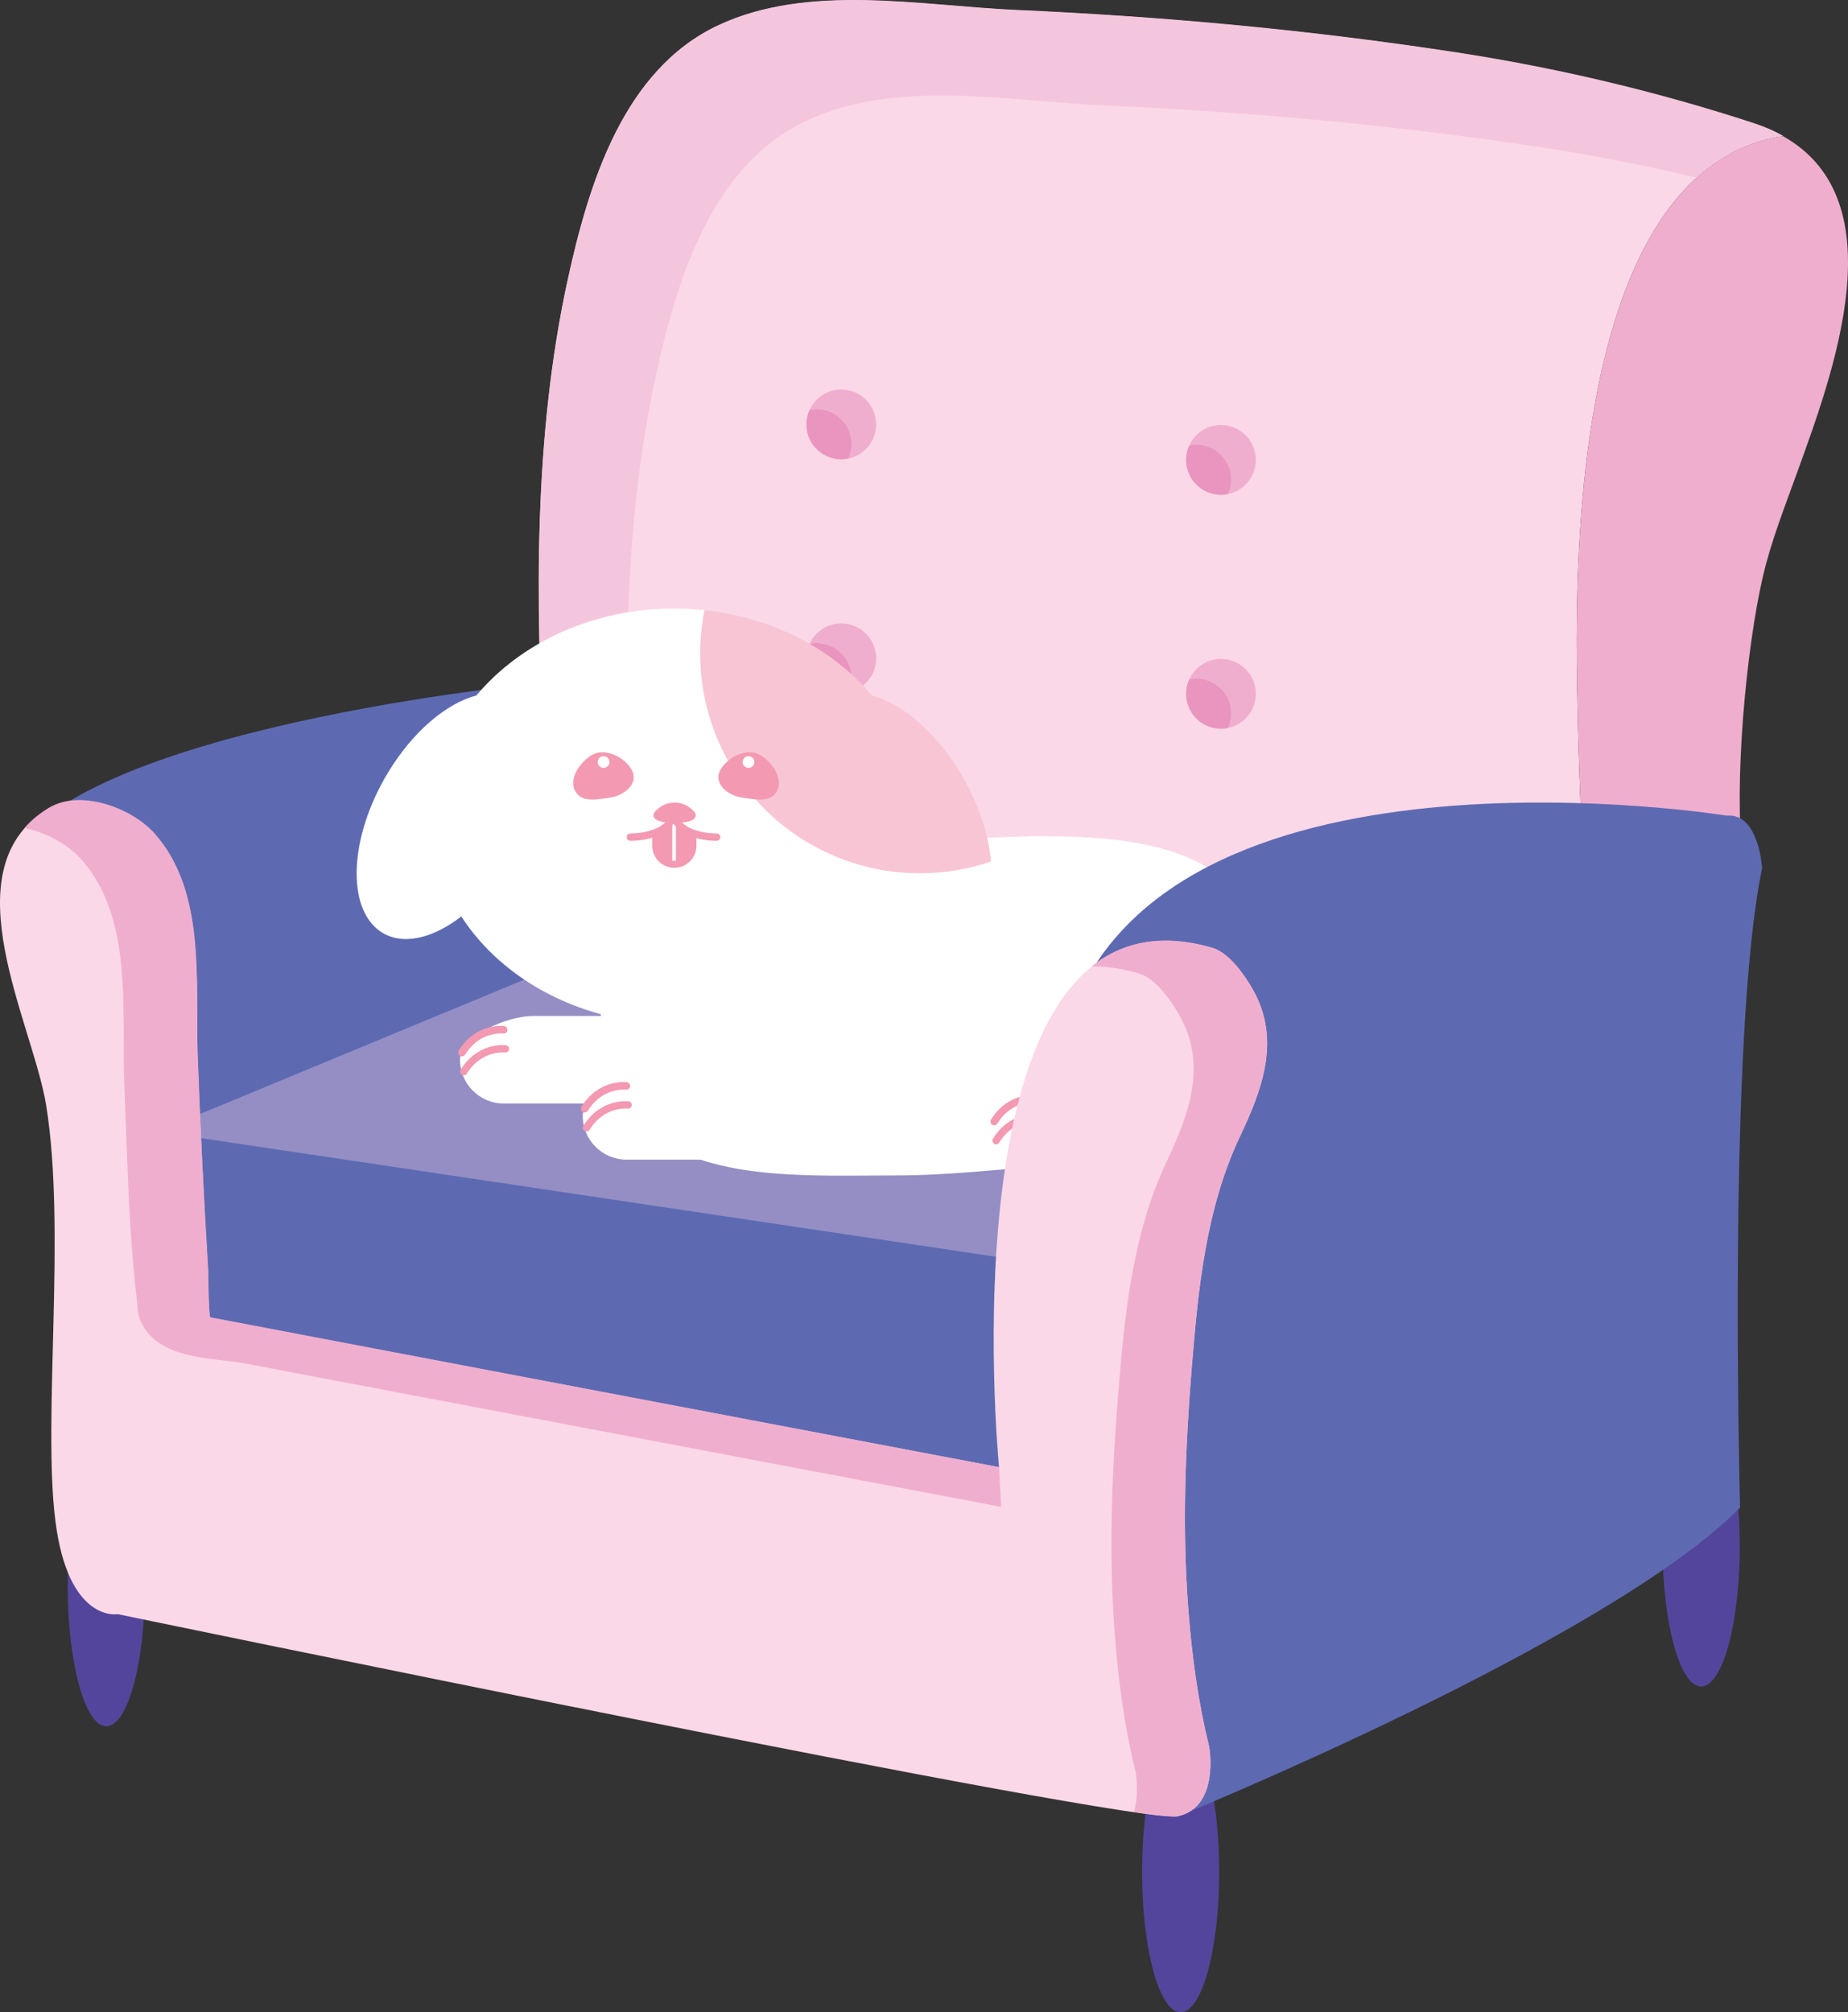 <?xml version="1.0" encoding="utf-8"?>
<!-- Generator: Adobe Illustrator 16.0.0, SVG Export Plug-In . SVG Version: 6.00 Build 0)  -->
<!DOCTYPE svg PUBLIC "-//W3C//DTD SVG 1.1//EN" "http://www.w3.org/Graphics/SVG/1.1/DTD/svg11.dtd">
<svg version="1.1" id="Layer_1" xmlns="http://www.w3.org/2000/svg" xmlns:xlink="http://www.w3.org/1999/xlink" x="0px" y="0px"
	 width="446.051px" height="485.732px" viewBox="0 -0.001 446.051 485.732" enable-background="new 0 -0.001 446.051 485.732"
	 xml:space="preserve">
<rect x="0" y="-0.001" width="446.051" height="485.732" fill="#333333" stroke="none"/>
<g>
	<path fill="#5D6AB2" d="M129.761,164.948c0,0-112.635,10.643-128.156,43.014l21.729,70.508l15.521,44.787l143.232-102.878
		l-50.109-55.43H129.761z"/>
	<g>
		<g>
			<path fill="#FBD8E7" d="M430.336,32.852c-2.081-1.165-4.4-2.188-6.995-3.037c-23.405-7.668-47.641-13.395-71.97-17.125
				c-35.308-5.413-70.474-8.64-106.142-10.224c-23.118-1.024-50.086-6.521-71.908,3.703c-22.991,10.771-31.313,38.576-36.296,61.378
				c-8.216,37.599-7.841,77.882-5.669,116.145c0.208,3.657,2.02,52.651,4.098,52.947l123.813,6.914l122.874-36.457
				c-0.73-12.873-1.256-27.354-1.516-43.657C378.974,60.022,408.03,36.104,430.336,32.852z"/>
			<path fill="#F0AECE" d="M425.528,139.077c1.946-8.354,5.188-16.573,8.099-24.625c8.622-23.854,24.584-66.008-3.29-81.602
				c-22.306,3.252-51.362,27.169-49.712,130.585c0.26,16.304,0.785,30.784,1.516,43.658l38.54,0.573
				C418.43,189.678,421.431,156.656,425.528,139.077z"/>
		</g>
		<path fill="#F4C6DD" d="M158.347,90.533c4.982-22.803,13.305-50.609,36.296-61.379c21.822-10.224,48.79-4.727,71.907-3.703
			c35.67,1.583,70.836,4.811,106.143,10.223c12.322,1.89,24.619,4.295,36.796,7.201c6.894-6.282,14.193-9.122,20.885-10.098
			c-2.083-1.165-4.401-2.188-6.995-3.037c-23.406-7.668-47.642-13.395-71.971-17.126c-35.307-5.413-70.473-8.64-106.143-10.223
			c-23.118-1.024-50.085-6.521-71.907,3.702c-22.991,10.771-31.313,38.577-36.296,61.379c-8.215,37.599-7.841,77.882-5.669,116.145
			c0.208,3.656,2.02,52.65,4.098,52.947l18.727,1.046c-0.842-13.649-1.426-28.953-1.539-30.935
			C150.506,168.416,150.131,128.132,158.347,90.533z"/>
	</g>
	<path fill="#5D6AB2" d="M47.206,261.09v45.318c0,0-0.148,12.86,6.947,15.077l191.792,34.257l18.883-62.71L47.206,261.09z"/>
	<ellipse fill="#54459C" cx="284.971" cy="451.809" rx="9.313" ry="33.922"/>
	<ellipse fill="#54459C" cx="410.615" cy="373.172" rx="9.312" ry="33.922"/>
	<ellipse fill="#54459C" cx="25.665" cy="382.766" rx="9.312" ry="33.921"/>
	<g>
		<g>
			<path fill="#F0AECE" d="M203.518,94.031c-3.56-0.196-6.718,1.851-8.118,4.907c0.71-0.15,1.447-0.219,2.205-0.177
				c4.646,0.256,8.206,4.229,7.95,8.876c-0.059,1.087-0.33,2.11-0.757,3.043c3.636-0.768,6.455-3.886,6.67-7.773
				C211.723,98.259,208.164,94.287,203.518,94.031z"/>
			<path fill="#E995C0" d="M197.605,98.76c-0.758-0.042-1.496,0.027-2.205,0.177c-0.426,0.933-0.696,1.956-0.757,3.042
				c-0.256,4.646,3.304,8.621,7.95,8.877c0.758,0.042,1.496-0.028,2.205-0.177c0.426-0.933,0.697-1.956,0.757-3.043
				C205.81,102.989,202.251,99.017,197.605,98.76z"/>
		</g>
		<g>
			<path fill="#F0AECE" d="M295.162,102.603c-3.56-0.196-6.718,1.852-8.118,4.907c0.71-0.15,1.448-0.219,2.205-0.178
				c4.646,0.256,8.205,4.229,7.95,8.876c-0.059,1.088-0.33,2.111-0.757,3.044c3.636-0.768,6.455-3.886,6.67-7.773
				C303.367,106.832,299.809,102.86,295.162,102.603z"/>
			<path fill="#E995C0" d="M289.249,107.332c-0.757-0.041-1.496,0.028-2.205,0.178c-0.426,0.933-0.696,1.956-0.756,3.042
				c-0.257,4.646,3.303,8.621,7.949,8.877c0.759,0.042,1.496-0.028,2.205-0.177c0.426-0.933,0.697-1.956,0.757-3.044
				C297.454,111.562,293.896,107.59,289.249,107.332z"/>
		</g>
		<g>
			<path fill="#F0AECE" d="M203.518,150.495c-3.56-0.196-6.718,1.852-8.118,4.908c0.71-0.15,1.447-0.22,2.205-0.178
				c4.646,0.256,8.206,4.229,7.95,8.875c-0.059,1.088-0.33,2.111-0.757,3.043c3.636-0.767,6.455-3.885,6.67-7.773
				C211.723,154.725,208.164,150.752,203.518,150.495z"/>
			<path fill="#E995C0" d="M197.605,155.225c-0.758-0.042-1.496,0.028-2.205,0.178c-0.426,0.933-0.696,1.956-0.757,3.042
				c-0.256,4.646,3.304,8.621,7.95,8.876c0.758,0.042,1.496-0.028,2.205-0.178c0.426-0.933,0.697-1.956,0.757-3.043
				C205.81,159.454,202.251,155.483,197.605,155.225z"/>
		</g>
		<g>
			<path fill="#F0AECE" d="M295.162,159.068c-3.56-0.196-6.718,1.852-8.118,4.908c0.71-0.15,1.448-0.22,2.205-0.178
				c4.646,0.256,8.205,4.229,7.95,8.875c-0.059,1.088-0.33,2.111-0.757,3.043c3.636-0.767,6.455-3.885,6.67-7.773
				C303.367,163.298,299.809,159.325,295.162,159.068z"/>
			<path fill="#E995C0" d="M289.249,163.798c-0.757-0.042-1.496,0.028-2.205,0.178c-0.426,0.933-0.696,1.955-0.756,3.042
				c-0.257,4.646,3.303,8.621,7.949,8.876c0.759,0.042,1.496-0.028,2.205-0.178c0.426-0.933,0.697-1.956,0.757-3.043
				C297.454,168.027,293.896,164.055,289.249,163.798z"/>
		</g>
	</g>
	<polygon fill="#948EC5" points="266.564,304.798 296.275,262.36 283.858,249.067 280.312,245.656 133.975,233.385 47.206,269.348 
		47.206,274.531 271.739,308.033 	"/>
	<g>
		<g>
			<path fill="#FFFFFF" d="M185.903,255.808c0,5.833-4.73,10.564-10.564,10.564H121.6c-5.834,0-10.563-4.731-10.563-10.564l0,0
				c0-5.836,11.621-10.564,17.454-10.564h46.849C181.173,245.243,185.903,249.972,185.903,255.808L185.903,255.808z"/>
			<path fill="none" stroke="#F399B2" stroke-width="1.774" stroke-linecap="round" stroke-miterlimit="10" d="M121.555,248.573
				c0,0-6.185-0.775-10.059,5.511"/>
			<path fill="none" stroke="#F399B2" stroke-width="1.774" stroke-linecap="round" stroke-miterlimit="10" d="M121.555,248.573
				c0,0-6.185-0.775-10.059,5.511"/>
			<path fill="none" stroke="#F399B2" stroke-width="1.774" stroke-linecap="round" stroke-miterlimit="10" d="M122.002,253.166
				c0,0-6.185-0.774-10.059,5.512"/>
		</g>
		<path fill="#FFFFFF" d="M305.162,247.931c-3.808,17.133-6.926,28.051-23.495,30.038c-15.698,1.882-48.278,5.75-64.069,5.752
			c-11.118,0.001-22.376,0.414-33.452-0.74c-10.743-1.122-21.529-4.029-29.957-11.093c-4.76-3.988-9.166-10.893-9.165-17.379
			l0.001-14.631c0-19.55,11.008-35.399,24.588-35.399c0,0,79.143-2.639,79.33-2.639c17.231-0.029,43.037,0.492,52.688,17.869
			C306.359,228.219,307.256,238.512,305.162,247.931z"/>
		<path fill="#FFFFFF" d="M169.023,157.745c0-3.583,0.36-7.08,1.037-10.463c-2.408-0.258-4.862-0.392-7.353-0.392
			c-19.674,0-37.084,8.281-47.721,20.985c-7.23,1.887-15.406,8.724-21.452,18.811c-9.203,15.352-9.989,32.421-1.756,38.122
			c5.113,3.54,12.5,1.862,19.57-3.594c9.991,15.45,29.243,25.914,51.358,25.914c22.114,0,41.367-10.464,51.357-25.914
			c7.07,5.456,14.458,7.134,19.57,3.594c4.394-3.042,6.217-9.325,5.563-16.855c-5.375,1.834-11.131,2.842-17.127,2.842
			C192.774,210.795,169.023,187.044,169.023,157.745z"/>
		<path fill="#F8C5D4" d="M210.427,167.875c-9.291-11.097-23.748-18.817-40.367-20.593c-0.677,3.383-1.037,6.88-1.037,10.463
			c0,29.299,23.75,53.049,53.049,53.049c5.996,0,11.752-1.008,17.127-2.842c-0.57-6.578-3.029-14.108-7.32-21.267
			C225.834,176.598,217.658,169.762,210.427,167.875z"/>
		<path fill="#F399B2" d="M185.374,192.723c0.979-0.318,1.802-0.959,2.314-2.126c0.873-1.989-0.17-4.34-1.442-5.897
			c-1.343-1.645-3.023-3.125-5.258-3.12c-2.753,0.009-5.877,1.91-7.153,4.35c-1.774,3.392,2.193,6.176,5.14,6.561
			C180.905,192.74,183.441,193.356,185.374,192.723z"/>
		<circle fill="#FFFFFF" cx="180.669" cy="183.942" r="1.419"/>
		<path fill="#F399B2" d="M140.981,192.723c-0.979-0.318-1.802-0.959-2.314-2.126c-0.873-1.989,0.17-4.34,1.441-5.897
			c1.343-1.645,3.024-3.125,5.257-3.12c2.754,0.009,5.878,1.91,7.155,4.35c1.774,3.392-2.194,6.176-5.141,6.561
			C145.45,192.74,142.914,193.356,140.981,192.723z"/>
		<circle fill="#FFFFFF" cx="145.684" cy="183.942" r="1.419"/>
		<g>
			<g>
				<path fill="#F399B2" d="M157.426,201.265v2.872c0,2.948,2.39,5.339,5.339,5.339c2.95,0,5.339-2.39,5.339-5.339v-2.612
					l-5.625-3.216L157.426,201.265z"/>
			</g>
			
				<line fill="none" stroke="#FFFFFF" stroke-width="0.887" stroke-miterlimit="10" x1="162.708" y1="196.155" x2="162.708" y2="207.753"/>
		</g>
		<g>
			<path fill="#F399B2" d="M162.383,198.602c-4.168,0-5.873-1.432-3.789-3.181l0.439-0.37c2.084-1.749,5.494-1.749,7.579,0
				l0.438,0.37c2.085,1.75,0.381,3.181-3.788,3.181H162.383z"/>
			<path fill="none" stroke="#F399B2" stroke-width="1.774" stroke-linecap="round" stroke-miterlimit="10" d="M162.362,196.558
				c0,3.046-4.569,5.511-10.218,5.511"/>
			<path fill="none" stroke="#F399B2" stroke-width="1.774" stroke-linecap="round" stroke-miterlimit="10" d="M162.765,196.558
				c0,3.046,4.57,5.511,10.219,5.511"/>
		</g>
		<g>
			<path fill="#FFFFFF" d="M215.527,269.356c0,5.833-4.729,10.563-10.563,10.563h-53.737c-5.835,0-10.564-4.729-10.564-10.563l0,0
				c0-5.833,11.621-10.563,17.454-10.563h46.847C210.798,258.793,215.527,263.523,215.527,269.356L215.527,269.356z"/>
			<path fill="none" stroke="#F399B2" stroke-width="1.774" stroke-linecap="round" stroke-miterlimit="10" d="M151.18,262.123
				c0,0-6.186-0.774-10.059,5.511"/>
			<path fill="none" stroke="#F399B2" stroke-width="1.774" stroke-linecap="round" stroke-miterlimit="10" d="M151.18,262.123
				c0,0-6.186-0.774-10.059,5.511"/>
			<path fill="none" stroke="#F399B2" stroke-width="1.774" stroke-linecap="round" stroke-miterlimit="10" d="M151.627,266.715
				c0,0-6.184-0.776-10.059,5.511"/>
		</g>
		<path fill="none" stroke="#F399B2" stroke-width="1.774" stroke-linecap="round" stroke-miterlimit="10" d="M250.046,265.224
			c0,0-6.186-0.776-10.06,5.511"/>
		<g>
			<path fill="#FFFFFF" d="M313.089,263.442c-0.905-3.166-1.943-6.318-2.15-9.384c-0.548-8.149,0.929-16.975-4.121-24.07
				c-4.194-5.894-11.188-9.547-18.433-9.547c-12.464,0-22.563,10.101-22.563,22.563v16.879c0,0.677,0.035,1.348,0.094,2.009h-8.936
				c-5.832,0-17.453,4.731-17.453,10.564c0,5.834,4.729,10.564,10.563,10.564c0,0,53.657,0,53.739,0
				c4.048,0,7.563-2.343,9.367-5.878C315.45,272.715,314.411,268.069,313.089,263.442z"/>
			<path fill="none" stroke="#F399B2" stroke-width="1.774" stroke-linecap="round" stroke-miterlimit="10" d="M250.046,265.224
				c0,0-6.186-0.776-10.06,5.511"/>
			<path fill="none" stroke="#F399B2" stroke-width="1.774" stroke-linecap="round" stroke-miterlimit="10" d="M250.491,269.816
				c0,0-6.184-0.775-10.059,5.511"/>
		</g>
	</g>
	<g>
		<path fill="#5D6AB2" d="M416.744,196.876c0,0-131.26-21.283-157.866,46.71v71.542l2.956,76.863l21.285,40.797l0.741,5.84
			c0,0,104.206-42.35,136.133-74.721c0-1.33-3.104-113.965,5.322-154.319C425.316,209.589,424.579,196.138,416.744,196.876z"/>
		<path fill="#FBD8E7" d="M11.169,195.465c0.45-0.286,0.921-0.553,1.415-0.804c7.566-3.826,19.34,0.638,24.654,6.598
			c12.635,14.171,9.797,36.274,10.443,53.749c0.634,17.132,1.477,34.278,2.51,51.392c0.044,0.727,0.106,11.598,0.563,11.685
			c0.017,0.002,190.385,36.066,190.385,36.066s-14.19-144.267,51.439-125.347c4.09,1.179,7.866,6.634,9.793,10.034
			c6.831,12.042,2.385,23.938-3.094,35.523c-8.232,17.414-10.1,36.886-11.634,55.838c-1.563,19.299-2.314,38.662-0.844,57.998
			c0.854,11.232,2.325,22.412,5.041,33.358c0,0,2.66,14.634-7.539,16.852c-10.199,2.217-255.867-48.779-255.867-48.779
			s-11.973,2.218-15.077-22.616c-3.104-24.833,2.661-70.064-2.217-100.218C7.935,246.979-12.256,210.36,11.169,195.465z"/>
		<path fill="#F0AECE" d="M19.546,207.354c12.634,14.171,9.796,36.274,10.442,53.749c0.314,8.454,0.615,16.906,0.979,25.356
			c0.388,9.061,0.992,18.059,2.035,27.061c0.206,1.786,0.132,3.648,0.896,5.318c4.318,9.445,16.808,8.744,25.394,10.31
			c4.042,0.734,8.074,1.535,12.109,2.302c8.141,1.543,16.281,3.086,24.422,4.63c8.721,1.653,17.441,3.308,26.161,4.96
			c9.23,1.751,18.461,3.501,27.694,5.252c8.841,1.677,17.683,3.353,26.525,5.029c8.125,1.541,16.25,3.082,24.375,4.622
			c6.636,1.258,13.274,2.517,19.911,3.774c4.797,0.909,9.596,1.82,14.394,2.73c2.076,0.393,4.152,0.786,6.228,1.181
			c0.041,0.008,0.511,0.079,0.512,0.097c0-0.005-0.144-3.524-0.483-9.573c-47.778-9.052-190.327-36.179-190.34-36.18
			c-0.458-0.086-0.519-10.957-0.563-11.686c-1.033-17.112-1.875-34.26-2.51-51.391c-0.646-17.475,2.192-39.578-10.442-53.749
			c-5.314-5.96-17.089-10.424-24.654-6.598c-0.494,0.251-0.965,0.518-1.415,0.803c-2.096,1.333-3.837,2.843-5.278,4.496
			C11.257,200.982,16.478,203.914,19.546,207.354z"/>
		<path fill="#F0AECE" d="M299.281,274.307c5.477-11.586,9.924-23.482,3.093-35.525c-1.927-3.398-5.703-8.853-9.794-10.033
			c-12.273-3.539-21.757-1.367-29.063,4.5c3.482-0.012,7.25,0.534,11.325,1.708c4.09,1.18,7.866,6.634,9.794,10.033
			c6.831,12.042,2.383,23.938-3.094,35.525c-8.233,17.414-10.101,36.886-11.635,55.838c-1.563,19.297-2.314,38.662-0.843,57.997
			c0.854,11.233,2.324,22.411,5.04,33.358c0,0,0.917,5.06-0.398,9.679c5.789,0.835,9.518,1.199,10.598,0.965
			c10.199-2.218,7.539-16.852,7.539-16.852c-2.717-10.948-4.188-22.126-5.041-33.358c-1.472-19.336-0.721-38.699,0.843-57.998
			C289.182,311.193,291.048,291.721,299.281,274.307z"/>
	</g>
</g>
</svg>
